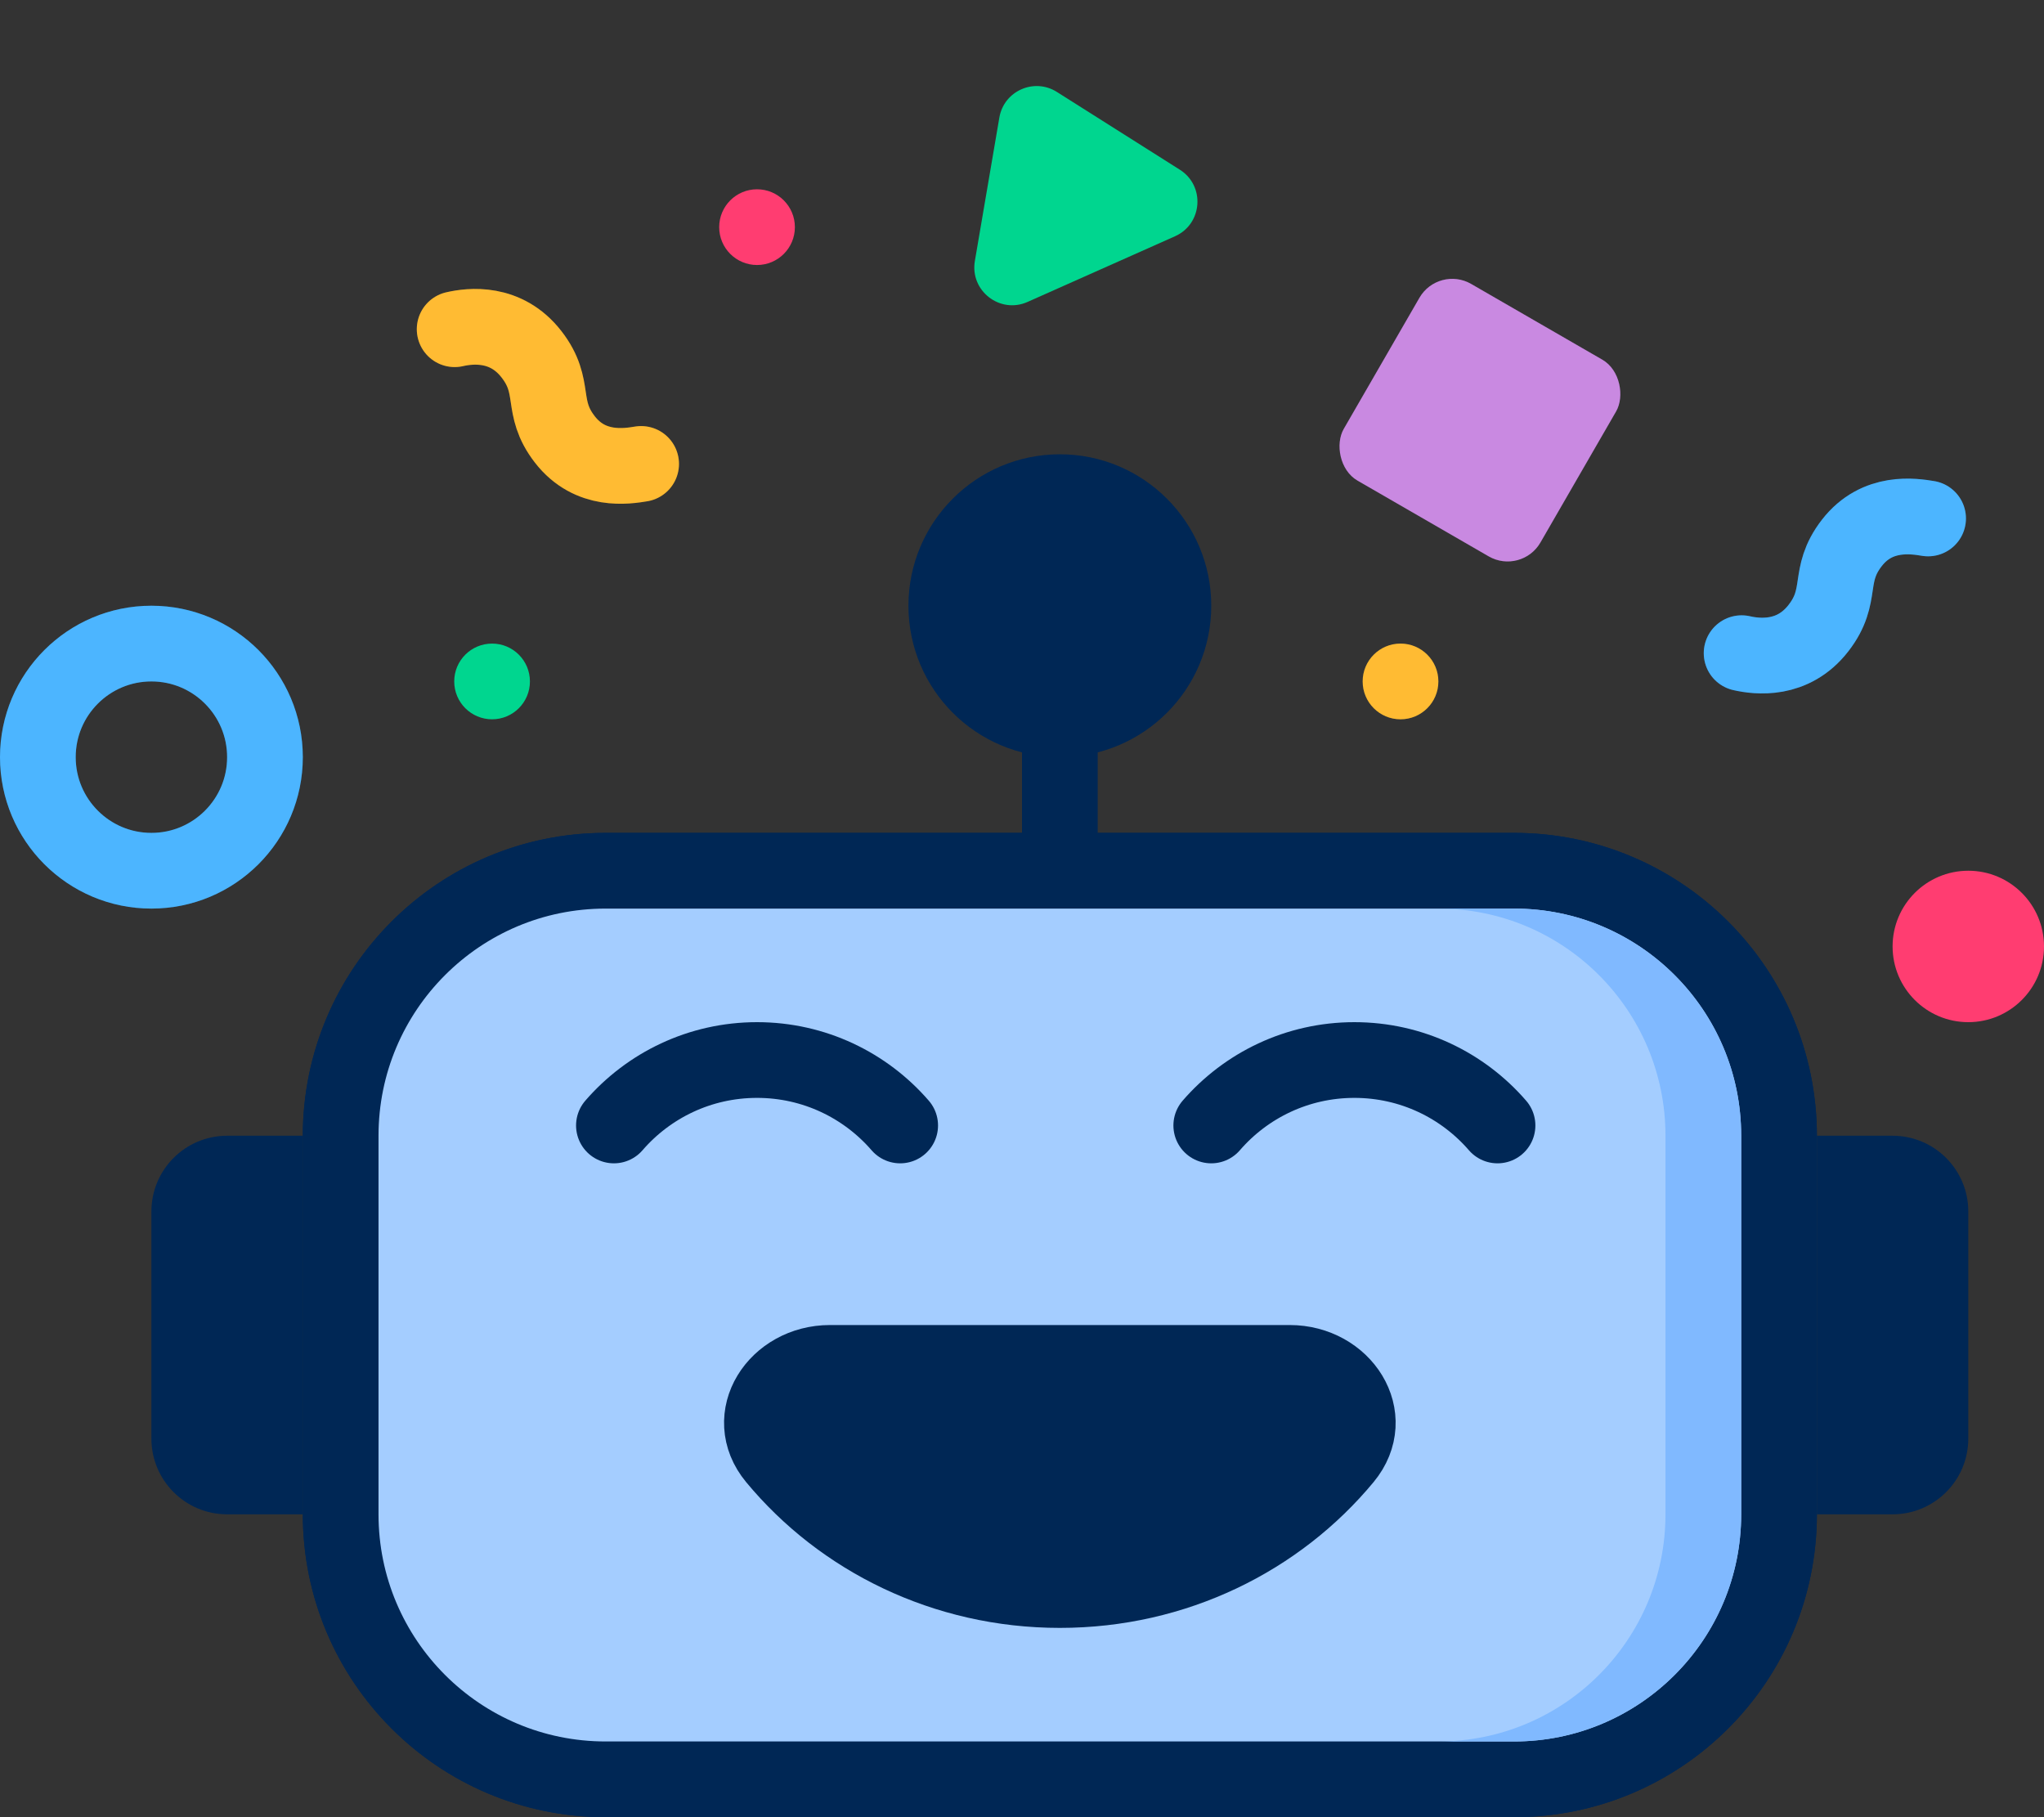 <svg width="135" height="120" viewBox="0 0 135 120" fill="none" xmlns="http://www.w3.org/2000/svg"><rect x="0" y="0" width="135" height="120" fill="#333333" stroke="none"/> <path d="M67.5 45C67.5 43.619 68.619 42.5 70 42.5C71.381 42.5 72.5 43.619 72.5 45V60C72.5 61.381 71.381 62.5 70 62.5C68.619 62.5 67.5 61.381 67.5 60V45Z" fill="#002755"/> <circle cx="70" cy="40" r="9.244" fill="#002755" stroke="#002755" stroke-width="1.512"/> <path d="M22.5 75C22.5 65.335 30.335 57.5 40 57.5H100C109.665 57.5 117.5 65.335 117.5 75V100C117.5 109.665 109.665 117.5 100 117.5H40C30.335 117.5 22.5 109.665 22.5 100V75Z" fill="#A4CDFF" stroke="#002755" stroke-width="5"/> <path d="M40.547 74.322C42.839 71.674 46.224 70 50 70C53.776 70 57.162 71.674 59.454 74.322" stroke="#002755" stroke-width="5" stroke-linecap="round"/> <path d="M80 74.322C82.292 71.674 85.677 70 89.453 70C93.23 70 96.615 71.674 98.907 74.322" stroke="#002755" stroke-width="5" stroke-linecap="round"/> <path fill-rule="evenodd" clip-rule="evenodd" d="M95 115H100C108.284 115 115 108.284 115 100V75C115 66.716 108.284 60 100 60H95C103.284 60 110 66.716 110 75V100C110 108.284 103.284 115 95 115Z" fill="#80B9FF"/> <path d="M20.756 75C20.756 64.372 29.372 55.756 40 55.756H100C110.628 55.756 119.244 64.372 119.244 75V100C119.244 110.628 110.628 119.244 100 119.244H40C29.372 119.244 20.756 110.628 20.756 100V75Z" stroke="#002755" stroke-width="1.512"/> <path d="M129.244 95C129.244 97.344 127.344 99.244 125 99.244L120.756 99.244L120.756 75.756L125 75.756C127.344 75.756 129.244 77.656 129.244 80L129.244 95Z" fill="#002755" stroke="#002755" stroke-width="1.512"/> <path d="M19.244 99.244L15 99.244C12.656 99.244 10.756 97.344 10.756 95L10.756 80C10.756 77.656 12.656 75.756 15 75.756L19.244 75.756L19.244 99.244Z" fill="#002755" stroke="#002755" stroke-width="1.512"/> <path d="M51.204 96.277C55.607 101.593 62.39 105 70 105C77.61 105 84.393 101.593 88.796 96.277C91.041 93.567 88.7 90 85.181 90H54.819C51.3 90 48.959 93.567 51.204 96.277Z" fill="#002755" stroke="#002755" stroke-width="5" stroke-linecap="round" stroke-linejoin="round"/> <path d="M66.004 7.764C66.305 6.005 68.297 5.118 69.805 6.072L77.924 11.206C79.612 12.274 79.429 14.791 77.605 15.603L67.868 19.938C66.044 20.75 64.051 19.202 64.387 17.233L66.004 7.764Z" fill="#00D68F"/> <path d="M30.028 21.74C31.041 21.509 33.407 21.21 35.102 23.394C36.797 25.577 35.627 26.851 37.307 29.019C38.986 31.187 41.409 30.789 42.345 30.636" stroke="#FFAA00" stroke-width="5" stroke-linecap="round"/> <path d="M30.028 21.74C31.041 21.509 33.407 21.21 35.102 23.394C36.797 25.577 35.627 26.851 37.307 29.019C38.986 31.187 41.409 30.789 42.345 30.636" stroke="white" stroke-opacity="0.2" stroke-width="5" stroke-linecap="round"/> <path d="M115.028 43.133C116.041 43.364 118.408 43.663 120.102 41.479C121.797 39.296 120.628 38.022 122.307 35.854C123.986 33.686 126.409 34.084 127.345 34.237" stroke="#0095FF" stroke-width="5" stroke-linecap="round"/> <path d="M115.028 43.133C116.041 43.364 118.408 43.663 120.102 41.479C121.797 39.296 120.628 38.022 122.307 35.854C123.986 33.686 126.409 34.084 127.345 34.237" stroke="white" stroke-opacity="0.3" stroke-width="5" stroke-linecap="round"/> <rect x="95" y="17.5" width="15" height="15" rx="2.5" transform="rotate(30 95 17.5)" fill="#BB6BD9"/> <rect x="95" y="17.5" width="15" height="15" rx="2.5" transform="rotate(30 95 17.5)" fill="white" fill-opacity="0.2"/> <circle cx="130" cy="62.5" r="5" fill="#FF3D71"/> <circle cx="92.5" cy="45" r="2.5" fill="#FFAA00"/> <circle cx="92.5" cy="45" r="2.5" fill="white" fill-opacity="0.2"/> <circle cx="50" cy="15" r="2.5" fill="#FF3D71"/> <circle cx="32.5" cy="45" r="2.5" fill="#00D68F"/> <circle cx="10" cy="50" r="7.5" stroke="#0095FF" stroke-width="5"/> <circle cx="10" cy="50" r="7.5" stroke="white" stroke-opacity="0.3" stroke-width="5"/> </svg>
